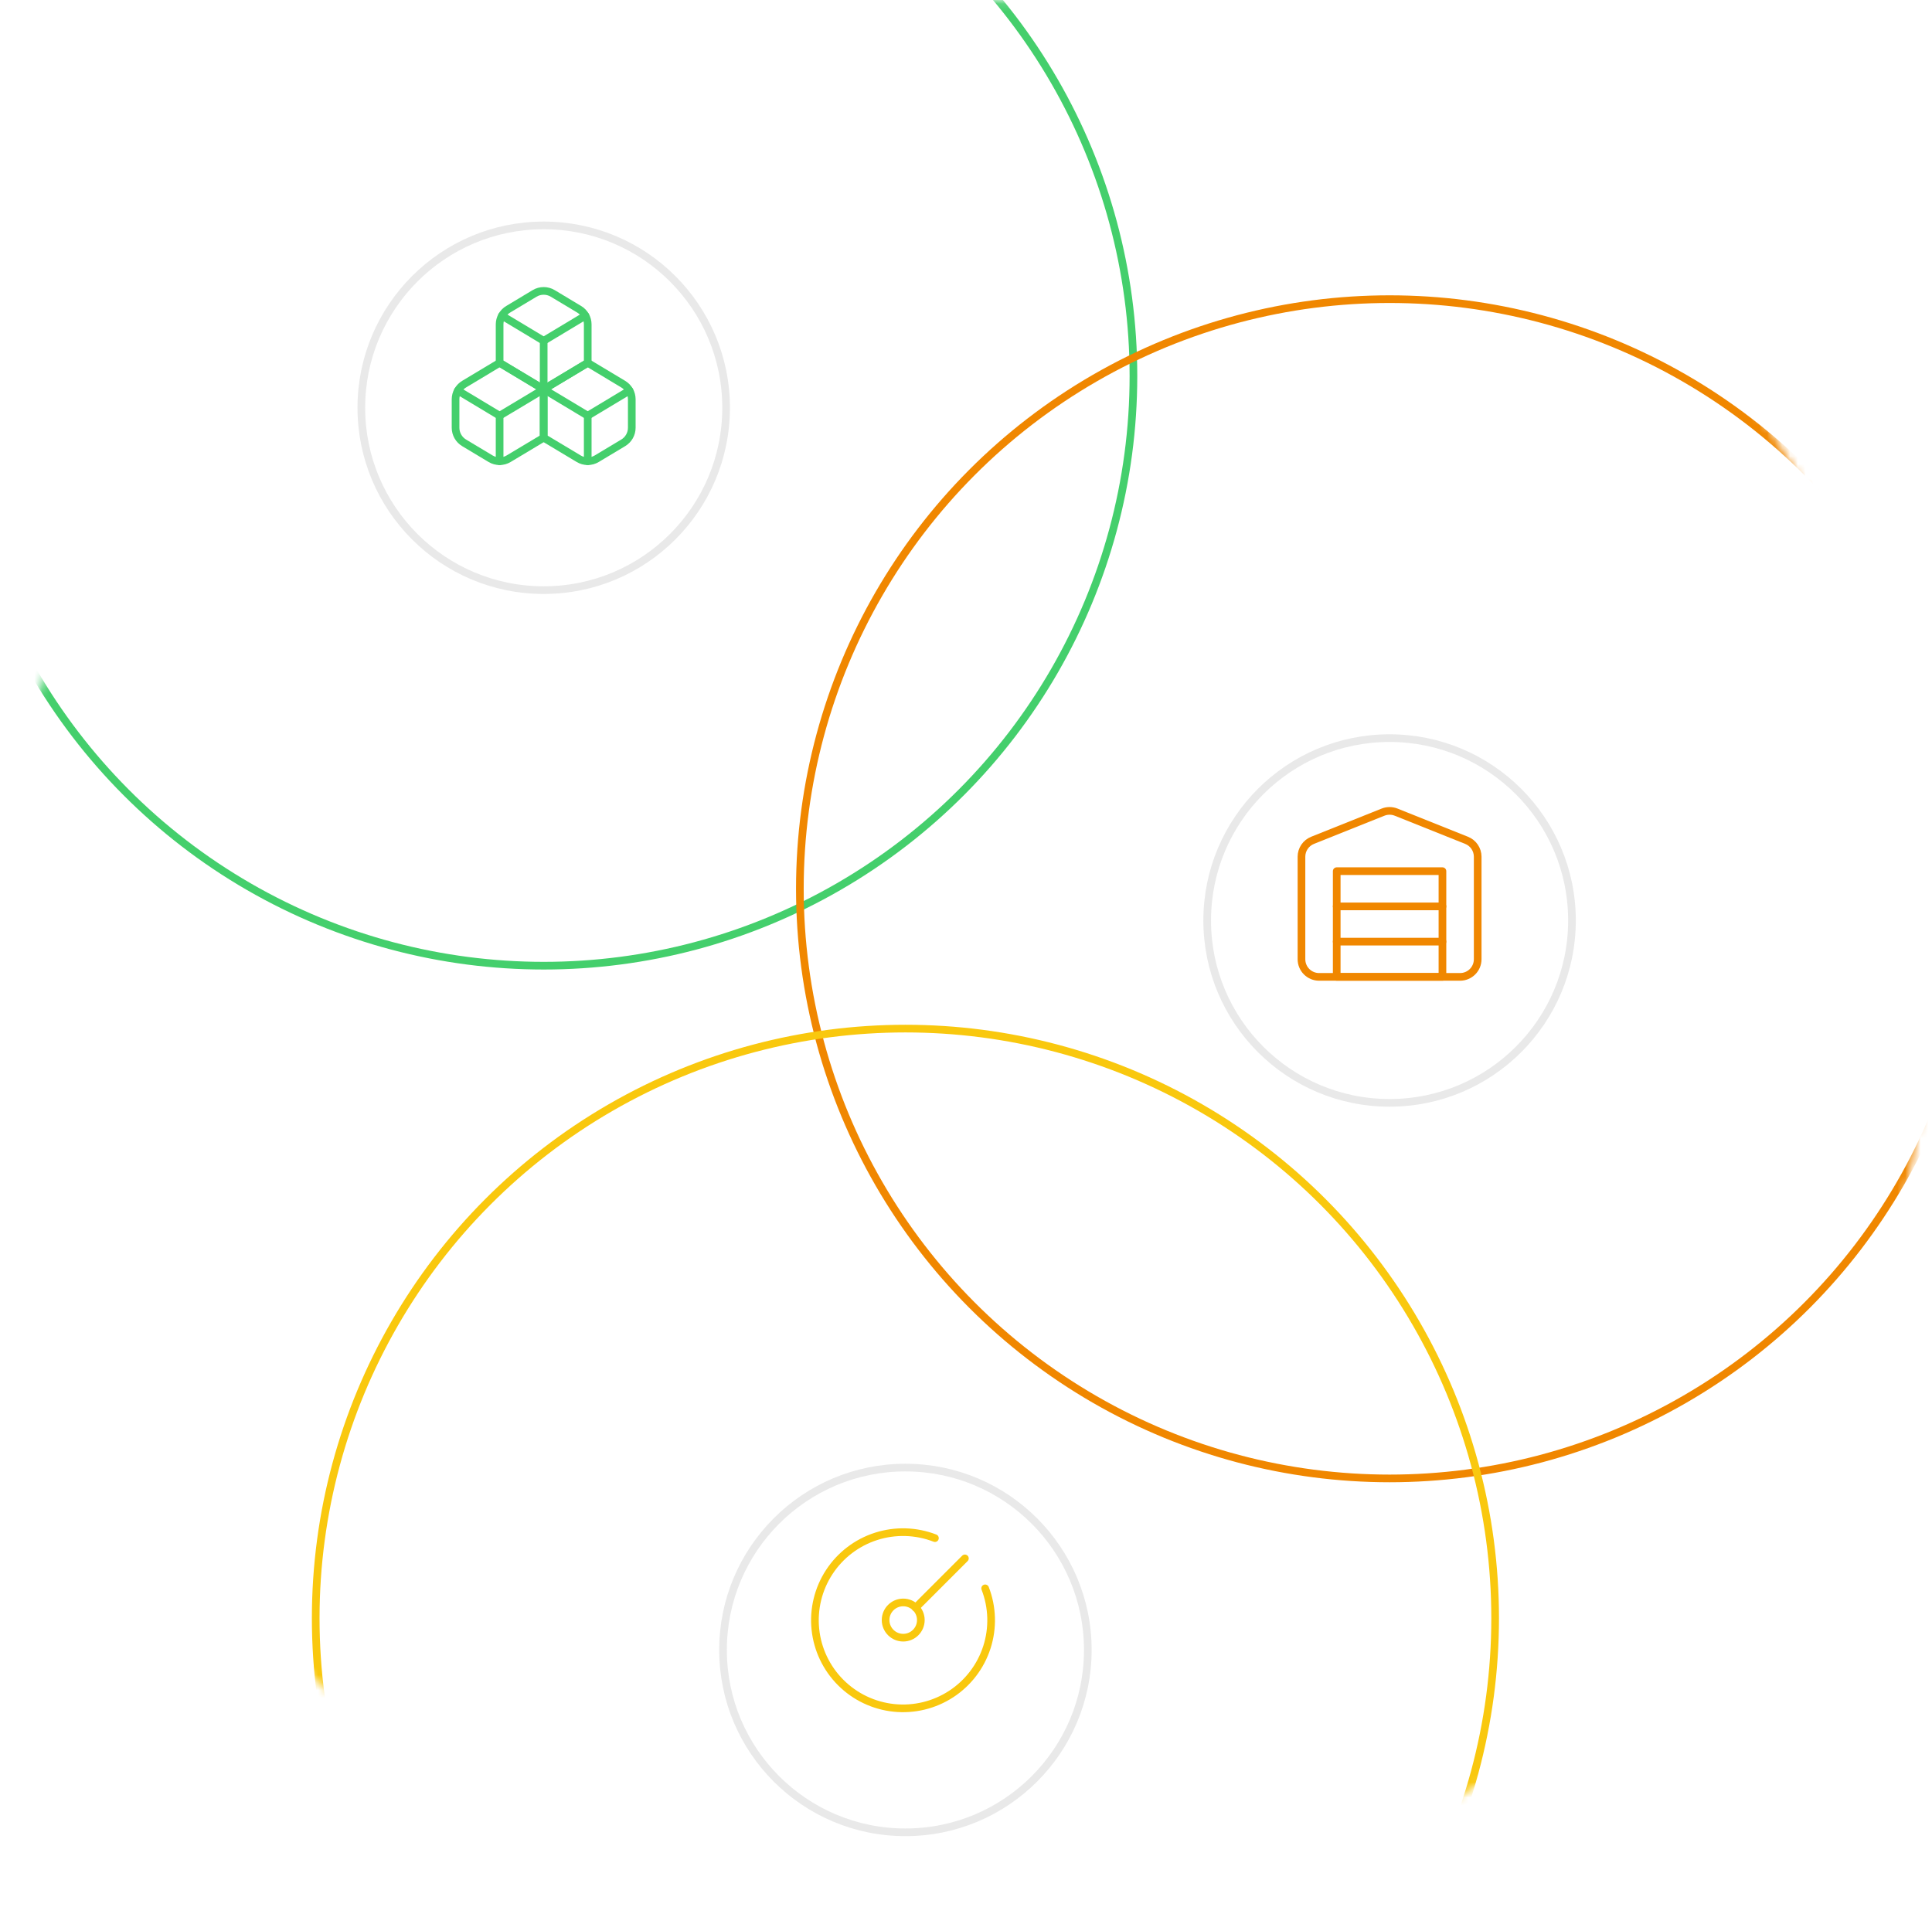<svg width="252" height="251" viewBox="0 0 252 251" fill="none" xmlns="http://www.w3.org/2000/svg">
<g clipPath="url(#clip0_186_6130)">
<mask id="mask0_186_6130" style="mask-type:alpha" maskUnits="userSpaceOnUse" x="0" y="0" width="252" height="252">
<circle cx="126" cy="126" r="126" fill="url(#paint0_radial_186_6130)"/>
</mask>
<g mask="url(#mask0_186_6130)">
<g filter="url(#filter0_dd_186_6130)">
<circle cx="70.92" cy="44.92" r="76.92" stroke="#44CF6C" strokeWidth="2"/>
<g filter="url(#filter1_dd_186_6130)">
<circle cx="70.92" cy="44.92" r="24.135" fill="white"/>
<circle cx="70.92" cy="44.92" r="23.79" stroke="#E9E9E9" strokeWidth="0.69"/>
</g>
<path d="M60.536 45.977C60.196 46.181 59.916 46.469 59.72 46.814C59.525 47.158 59.422 47.547 59.421 47.943V51.666C59.422 52.062 59.525 52.451 59.72 52.795C59.916 53.14 60.196 53.428 60.536 53.632L63.983 55.7C64.341 55.915 64.75 56.029 65.167 56.029C65.584 56.029 65.993 55.915 66.351 55.7L70.914 52.965V46.644L65.167 43.196L60.536 45.977Z" stroke="#44CF6C" strokeWidth="2.299" stroke-linecap="round" stroke-linejoin="round"/>
<path d="M65.167 50.092L59.719 46.816" stroke="#44CF6C" strokeWidth="2.299" stroke-linecap="round" stroke-linejoin="round"/>
<path d="M65.167 50.092L70.913 46.644" stroke="#44CF6C" strokeWidth="2.299" stroke-linecap="round" stroke-linejoin="round"/>
<path d="M65.167 50.092V56.033" stroke="#44CF6C" strokeWidth="2.299" stroke-linecap="round" stroke-linejoin="round"/>
<path d="M70.914 46.644V52.965L75.476 55.7C75.834 55.915 76.243 56.029 76.66 56.029C77.077 56.029 77.486 55.915 77.844 55.7L81.291 53.632C81.631 53.428 81.912 53.14 82.107 52.795C82.302 52.451 82.405 52.062 82.406 51.666V47.943C82.405 47.547 82.302 47.158 82.107 46.814C81.912 46.469 81.631 46.181 81.291 45.977L76.66 43.196L70.914 46.644Z" stroke="#44CF6C" strokeWidth="2.299" stroke-linecap="round" stroke-linejoin="round"/>
<path d="M76.66 50.092L70.914 46.644" stroke="#44CF6C" strokeWidth="2.299" stroke-linecap="round" stroke-linejoin="round"/>
<path d="M76.66 50.092L82.107 46.816" stroke="#44CF6C" strokeWidth="2.299" stroke-linecap="round" stroke-linejoin="round"/>
<path d="M76.66 50.092V56.033" stroke="#44CF6C" strokeWidth="2.299" stroke-linecap="round" stroke-linejoin="round"/>
<path d="M66.282 36.209C65.942 36.412 65.662 36.7 65.466 37.045C65.271 37.389 65.168 37.778 65.167 38.174V43.196L70.913 46.644L76.66 43.196V38.174C76.659 37.778 76.556 37.389 76.36 37.045C76.165 36.7 75.884 36.412 75.545 36.209L72.097 34.14C71.74 33.925 71.33 33.812 70.913 33.812C70.496 33.812 70.087 33.925 69.73 34.14L66.282 36.209Z" stroke="#44CF6C" strokeWidth="2.299" stroke-linecap="round" stroke-linejoin="round"/>
<path d="M70.913 40.323L65.466 37.048" stroke="#44CF6C" strokeWidth="2.299" stroke-linecap="round" stroke-linejoin="round"/>
<path d="M70.914 40.323L76.361 37.048" stroke="#44CF6C" strokeWidth="2.299" stroke-linecap="round" stroke-linejoin="round"/>
<path d="M70.914 46.644V40.323" stroke="#44CF6C" strokeWidth="2.299" stroke-linecap="round" stroke-linejoin="round"/>
</g>
<g filter="url(#filter2_dd_186_6130)">
<circle cx="181.25" cy="111.808" r="76.92" stroke="#F08700" strokeWidth="2"/>
<g filter="url(#filter3_dd_186_6130)">
<circle cx="181.25" cy="111.807" r="24.135" fill="white"/>
<circle cx="181.25" cy="111.807" r="23.79" stroke="#E9E9E9" strokeWidth="0.69"/>
</g>
<path d="M192.742 107.612V121.001C192.742 121.611 192.5 122.196 192.069 122.627C191.638 123.058 191.053 123.3 190.444 123.3H172.055C171.446 123.3 170.861 123.058 170.43 122.627C169.999 122.196 169.757 121.611 169.757 121.001V107.612C169.759 107.154 169.898 106.707 170.156 106.328C170.414 105.949 170.779 105.656 171.205 105.486L180.399 101.809C180.945 101.591 181.554 101.591 182.1 101.809L191.294 105.486C191.72 105.656 192.085 105.949 192.343 106.328C192.601 106.707 192.74 107.154 192.742 107.612Z" stroke="#F08700" strokeWidth="2.299" stroke-linecap="round" stroke-linejoin="round"/>
<path d="M174.354 118.703H188.145" stroke="#F08700" strokeWidth="2.299" stroke-linecap="round" stroke-linejoin="round"/>
<path d="M174.354 114.106H188.145" stroke="#F08700" strokeWidth="2.299" stroke-linecap="round" stroke-linejoin="round"/>
<path d="M188.145 109.509H174.354V123.3H188.145V109.509Z" stroke="#F08700" strokeWidth="2.299" stroke-linecap="round" stroke-linejoin="round"/>
</g>
<g filter="url(#filter4_dd_186_6130)">
<circle cx="118.099" cy="206.967" r="76.92" stroke="#F9C80E" strokeWidth="2"/>
<g filter="url(#filter5_dd_186_6130)">
<circle cx="118.098" cy="206.967" r="24.135" fill="white"/>
<circle cx="118.098" cy="206.967" r="23.79" stroke="#E9E9E9" strokeWidth="0.69"/>
</g>
<path d="M121.948 196.517C119.49 195.562 116.778 195.482 114.268 196.289C111.757 197.096 109.601 198.742 108.16 200.951C106.72 203.16 106.082 205.797 106.355 208.42C106.628 211.043 107.795 213.492 109.66 215.357C111.524 217.221 113.973 218.388 116.596 218.661C119.219 218.934 121.856 218.297 124.065 216.856C126.274 215.415 127.92 213.259 128.727 210.748C129.534 208.238 129.454 205.526 128.499 203.068" stroke="#F9C80E" strokeWidth="2.299" stroke-linecap="round" stroke-linejoin="round"/>
<path d="M117.811 209.504C119.08 209.504 120.109 208.475 120.109 207.206C120.109 205.936 119.08 204.907 117.811 204.907C116.541 204.907 115.512 205.936 115.512 207.206C115.512 208.475 116.541 209.504 117.811 209.504Z" stroke="#F9C80E" strokeWidth="2.299" stroke-linecap="round" stroke-linejoin="round"/>
<path d="M119.42 205.597L125.856 199.161" stroke="#F9C80E" strokeWidth="2.299" stroke-linecap="round" stroke-linejoin="round"/>
</g>
</g>
</g>
<defs>
<filter id="filter0_dd_186_6130" x="-18.033" y="-39.896" width="177.907" height="177.907" filterUnits="userSpaceOnUse" colorInterpolationFilters="sRGB">
<feFlood floodOpacity="0" result="BackgroundImageFix"/>
<feColorMatrix in="SourceAlpha" type="matrix" values="0 0 0 0 0 0 0 0 0 0 0 0 0 0 0 0 0 0 127 0" result="hardAlpha"/>
<feMorphology radius="0.69" operator="dilate" in="SourceAlpha" result="effect1_dropShadow_186_6130"/>
<feOffset/>
<feComposite in2="hardAlpha" operator="out"/>
<feColorMatrix type="matrix" values="0 0 0 0 0.039 0 0 0 0 0.035 0 0 0 0 0.043 0 0 0 0.05 0"/>
<feBlend mode="normal" in2="BackgroundImageFix" result="effect1_dropShadow_186_6130"/>
<feColorMatrix in="SourceAlpha" type="matrix" values="0 0 0 0 0 0 0 0 0 0 0 0 0 0 0 0 0 0 127 0" result="hardAlpha"/>
<feOffset dy="4.137"/>
<feGaussianBlur stdDeviation="5.516"/>
<feComposite in2="hardAlpha" operator="out"/>
<feColorMatrix type="matrix" values="0 0 0 0 0.039 0 0 0 0 0.035 0 0 0 0 0.043 0 0 0 0.08 0"/>
<feBlend mode="normal" in2="effect1_dropShadow_186_6130" result="effect2_dropShadow_186_6130"/>
<feBlend mode="normal" in="SourceGraphic" in2="effect2_dropShadow_186_6130" result="shape"/>
</filter>
<filter id="filter1_dd_186_6130" x="35.753" y="13.89" width="70.335" height="70.335" filterUnits="userSpaceOnUse" colorInterpolationFilters="sRGB">
<feFlood floodOpacity="0" result="BackgroundImageFix"/>
<feColorMatrix in="SourceAlpha" type="matrix" values="0 0 0 0 0 0 0 0 0 0 0 0 0 0 0 0 0 0 127 0" result="hardAlpha"/>
<feMorphology radius="0.69" operator="dilate" in="SourceAlpha" result="effect1_dropShadow_186_6130"/>
<feOffset/>
<feComposite in2="hardAlpha" operator="out"/>
<feColorMatrix type="matrix" values="0 0 0 0 0.039 0 0 0 0 0.035 0 0 0 0 0.043 0 0 0 0.05 0"/>
<feBlend mode="normal" in2="BackgroundImageFix" result="effect1_dropShadow_186_6130"/>
<feColorMatrix in="SourceAlpha" type="matrix" values="0 0 0 0 0 0 0 0 0 0 0 0 0 0 0 0 0 0 127 0" result="hardAlpha"/>
<feOffset dy="4.137"/>
<feGaussianBlur stdDeviation="5.516"/>
<feComposite in2="hardAlpha" operator="out"/>
<feColorMatrix type="matrix" values="0 0 0 0 0.039 0 0 0 0 0.035 0 0 0 0 0.043 0 0 0 0.08 0"/>
<feBlend mode="normal" in2="effect1_dropShadow_186_6130" result="effect2_dropShadow_186_6130"/>
<feBlend mode="normal" in="SourceGraphic" in2="effect2_dropShadow_186_6130" result="shape"/>
</filter>
<filter id="filter2_dd_186_6130" x="92.297" y="26.992" width="177.907" height="177.907" filterUnits="userSpaceOnUse" colorInterpolationFilters="sRGB">
<feFlood floodOpacity="0" result="BackgroundImageFix"/>
<feColorMatrix in="SourceAlpha" type="matrix" values="0 0 0 0 0 0 0 0 0 0 0 0 0 0 0 0 0 0 127 0" result="hardAlpha"/>
<feMorphology radius="0.69" operator="dilate" in="SourceAlpha" result="effect1_dropShadow_186_6130"/>
<feOffset/>
<feComposite in2="hardAlpha" operator="out"/>
<feColorMatrix type="matrix" values="0 0 0 0 0.039 0 0 0 0 0.035 0 0 0 0 0.043 0 0 0 0.05 0"/>
<feBlend mode="normal" in2="BackgroundImageFix" result="effect1_dropShadow_186_6130"/>
<feColorMatrix in="SourceAlpha" type="matrix" values="0 0 0 0 0 0 0 0 0 0 0 0 0 0 0 0 0 0 127 0" result="hardAlpha"/>
<feOffset dy="4.137"/>
<feGaussianBlur stdDeviation="5.516"/>
<feComposite in2="hardAlpha" operator="out"/>
<feColorMatrix type="matrix" values="0 0 0 0 0.039 0 0 0 0 0.035 0 0 0 0 0.043 0 0 0 0.08 0"/>
<feBlend mode="normal" in2="effect1_dropShadow_186_6130" result="effect2_dropShadow_186_6130"/>
<feBlend mode="normal" in="SourceGraphic" in2="effect2_dropShadow_186_6130" result="shape"/>
</filter>
<filter id="filter3_dd_186_6130" x="146.082" y="80.777" width="70.335" height="70.335" filterUnits="userSpaceOnUse" colorInterpolationFilters="sRGB">
<feFlood floodOpacity="0" result="BackgroundImageFix"/>
<feColorMatrix in="SourceAlpha" type="matrix" values="0 0 0 0 0 0 0 0 0 0 0 0 0 0 0 0 0 0 127 0" result="hardAlpha"/>
<feMorphology radius="0.69" operator="dilate" in="SourceAlpha" result="effect1_dropShadow_186_6130"/>
<feOffset/>
<feComposite in2="hardAlpha" operator="out"/>
<feColorMatrix type="matrix" values="0 0 0 0 0.039 0 0 0 0 0.035 0 0 0 0 0.043 0 0 0 0.05 0"/>
<feBlend mode="normal" in2="BackgroundImageFix" result="effect1_dropShadow_186_6130"/>
<feColorMatrix in="SourceAlpha" type="matrix" values="0 0 0 0 0 0 0 0 0 0 0 0 0 0 0 0 0 0 127 0" result="hardAlpha"/>
<feOffset dy="4.137"/>
<feGaussianBlur stdDeviation="5.516"/>
<feComposite in2="hardAlpha" operator="out"/>
<feColorMatrix type="matrix" values="0 0 0 0 0.039 0 0 0 0 0.035 0 0 0 0 0.043 0 0 0 0.08 0"/>
<feBlend mode="normal" in2="effect1_dropShadow_186_6130" result="effect2_dropShadow_186_6130"/>
<feBlend mode="normal" in="SourceGraphic" in2="effect2_dropShadow_186_6130" result="shape"/>
</filter>
<filter id="filter4_dd_186_6130" x="29.145" y="122.151" width="177.907" height="177.907" filterUnits="userSpaceOnUse" colorInterpolationFilters="sRGB">
<feFlood floodOpacity="0" result="BackgroundImageFix"/>
<feColorMatrix in="SourceAlpha" type="matrix" values="0 0 0 0 0 0 0 0 0 0 0 0 0 0 0 0 0 0 127 0" result="hardAlpha"/>
<feMorphology radius="0.69" operator="dilate" in="SourceAlpha" result="effect1_dropShadow_186_6130"/>
<feOffset/>
<feComposite in2="hardAlpha" operator="out"/>
<feColorMatrix type="matrix" values="0 0 0 0 0.039 0 0 0 0 0.035 0 0 0 0 0.043 0 0 0 0.05 0"/>
<feBlend mode="normal" in2="BackgroundImageFix" result="effect1_dropShadow_186_6130"/>
<feColorMatrix in="SourceAlpha" type="matrix" values="0 0 0 0 0 0 0 0 0 0 0 0 0 0 0 0 0 0 127 0" result="hardAlpha"/>
<feOffset dy="4.137"/>
<feGaussianBlur stdDeviation="5.516"/>
<feComposite in2="hardAlpha" operator="out"/>
<feColorMatrix type="matrix" values="0 0 0 0 0.039 0 0 0 0 0.035 0 0 0 0 0.043 0 0 0 0.08 0"/>
<feBlend mode="normal" in2="effect1_dropShadow_186_6130" result="effect2_dropShadow_186_6130"/>
<feBlend mode="normal" in="SourceGraphic" in2="effect2_dropShadow_186_6130" result="shape"/>
</filter>
<filter id="filter5_dd_186_6130" x="82.931" y="175.936" width="70.335" height="70.335" filterUnits="userSpaceOnUse" colorInterpolationFilters="sRGB">
<feFlood floodOpacity="0" result="BackgroundImageFix"/>
<feColorMatrix in="SourceAlpha" type="matrix" values="0 0 0 0 0 0 0 0 0 0 0 0 0 0 0 0 0 0 127 0" result="hardAlpha"/>
<feMorphology radius="0.69" operator="dilate" in="SourceAlpha" result="effect1_dropShadow_186_6130"/>
<feOffset/>
<feComposite in2="hardAlpha" operator="out"/>
<feColorMatrix type="matrix" values="0 0 0 0 0.039 0 0 0 0 0.035 0 0 0 0 0.043 0 0 0 0.05 0"/>
<feBlend mode="normal" in2="BackgroundImageFix" result="effect1_dropShadow_186_6130"/>
<feColorMatrix in="SourceAlpha" type="matrix" values="0 0 0 0 0 0 0 0 0 0 0 0 0 0 0 0 0 0 127 0" result="hardAlpha"/>
<feOffset dy="4.137"/>
<feGaussianBlur stdDeviation="5.516"/>
<feComposite in2="hardAlpha" operator="out"/>
<feColorMatrix type="matrix" values="0 0 0 0 0.039 0 0 0 0 0.035 0 0 0 0 0.043 0 0 0 0.08 0"/>
<feBlend mode="normal" in2="effect1_dropShadow_186_6130" result="effect2_dropShadow_186_6130"/>
<feBlend mode="normal" in="SourceGraphic" in2="effect2_dropShadow_186_6130" result="shape"/>
</filter>
<radialGradient id="paint0_radial_186_6130" cx="0" cy="0" r="1" gradientUnits="userSpaceOnUse" gradientTransform="translate(126 126) rotate(90) scale(126)">
<stop offset="0.885"/>
<stop offset="1" stopOpacity="0"/>
</radialGradient>
<clipPath id="clip0_186_6130">
<rect width="251" height="251" fill="white" transform="translate(0.5)"/>
</clipPath>
</defs>
</svg>
